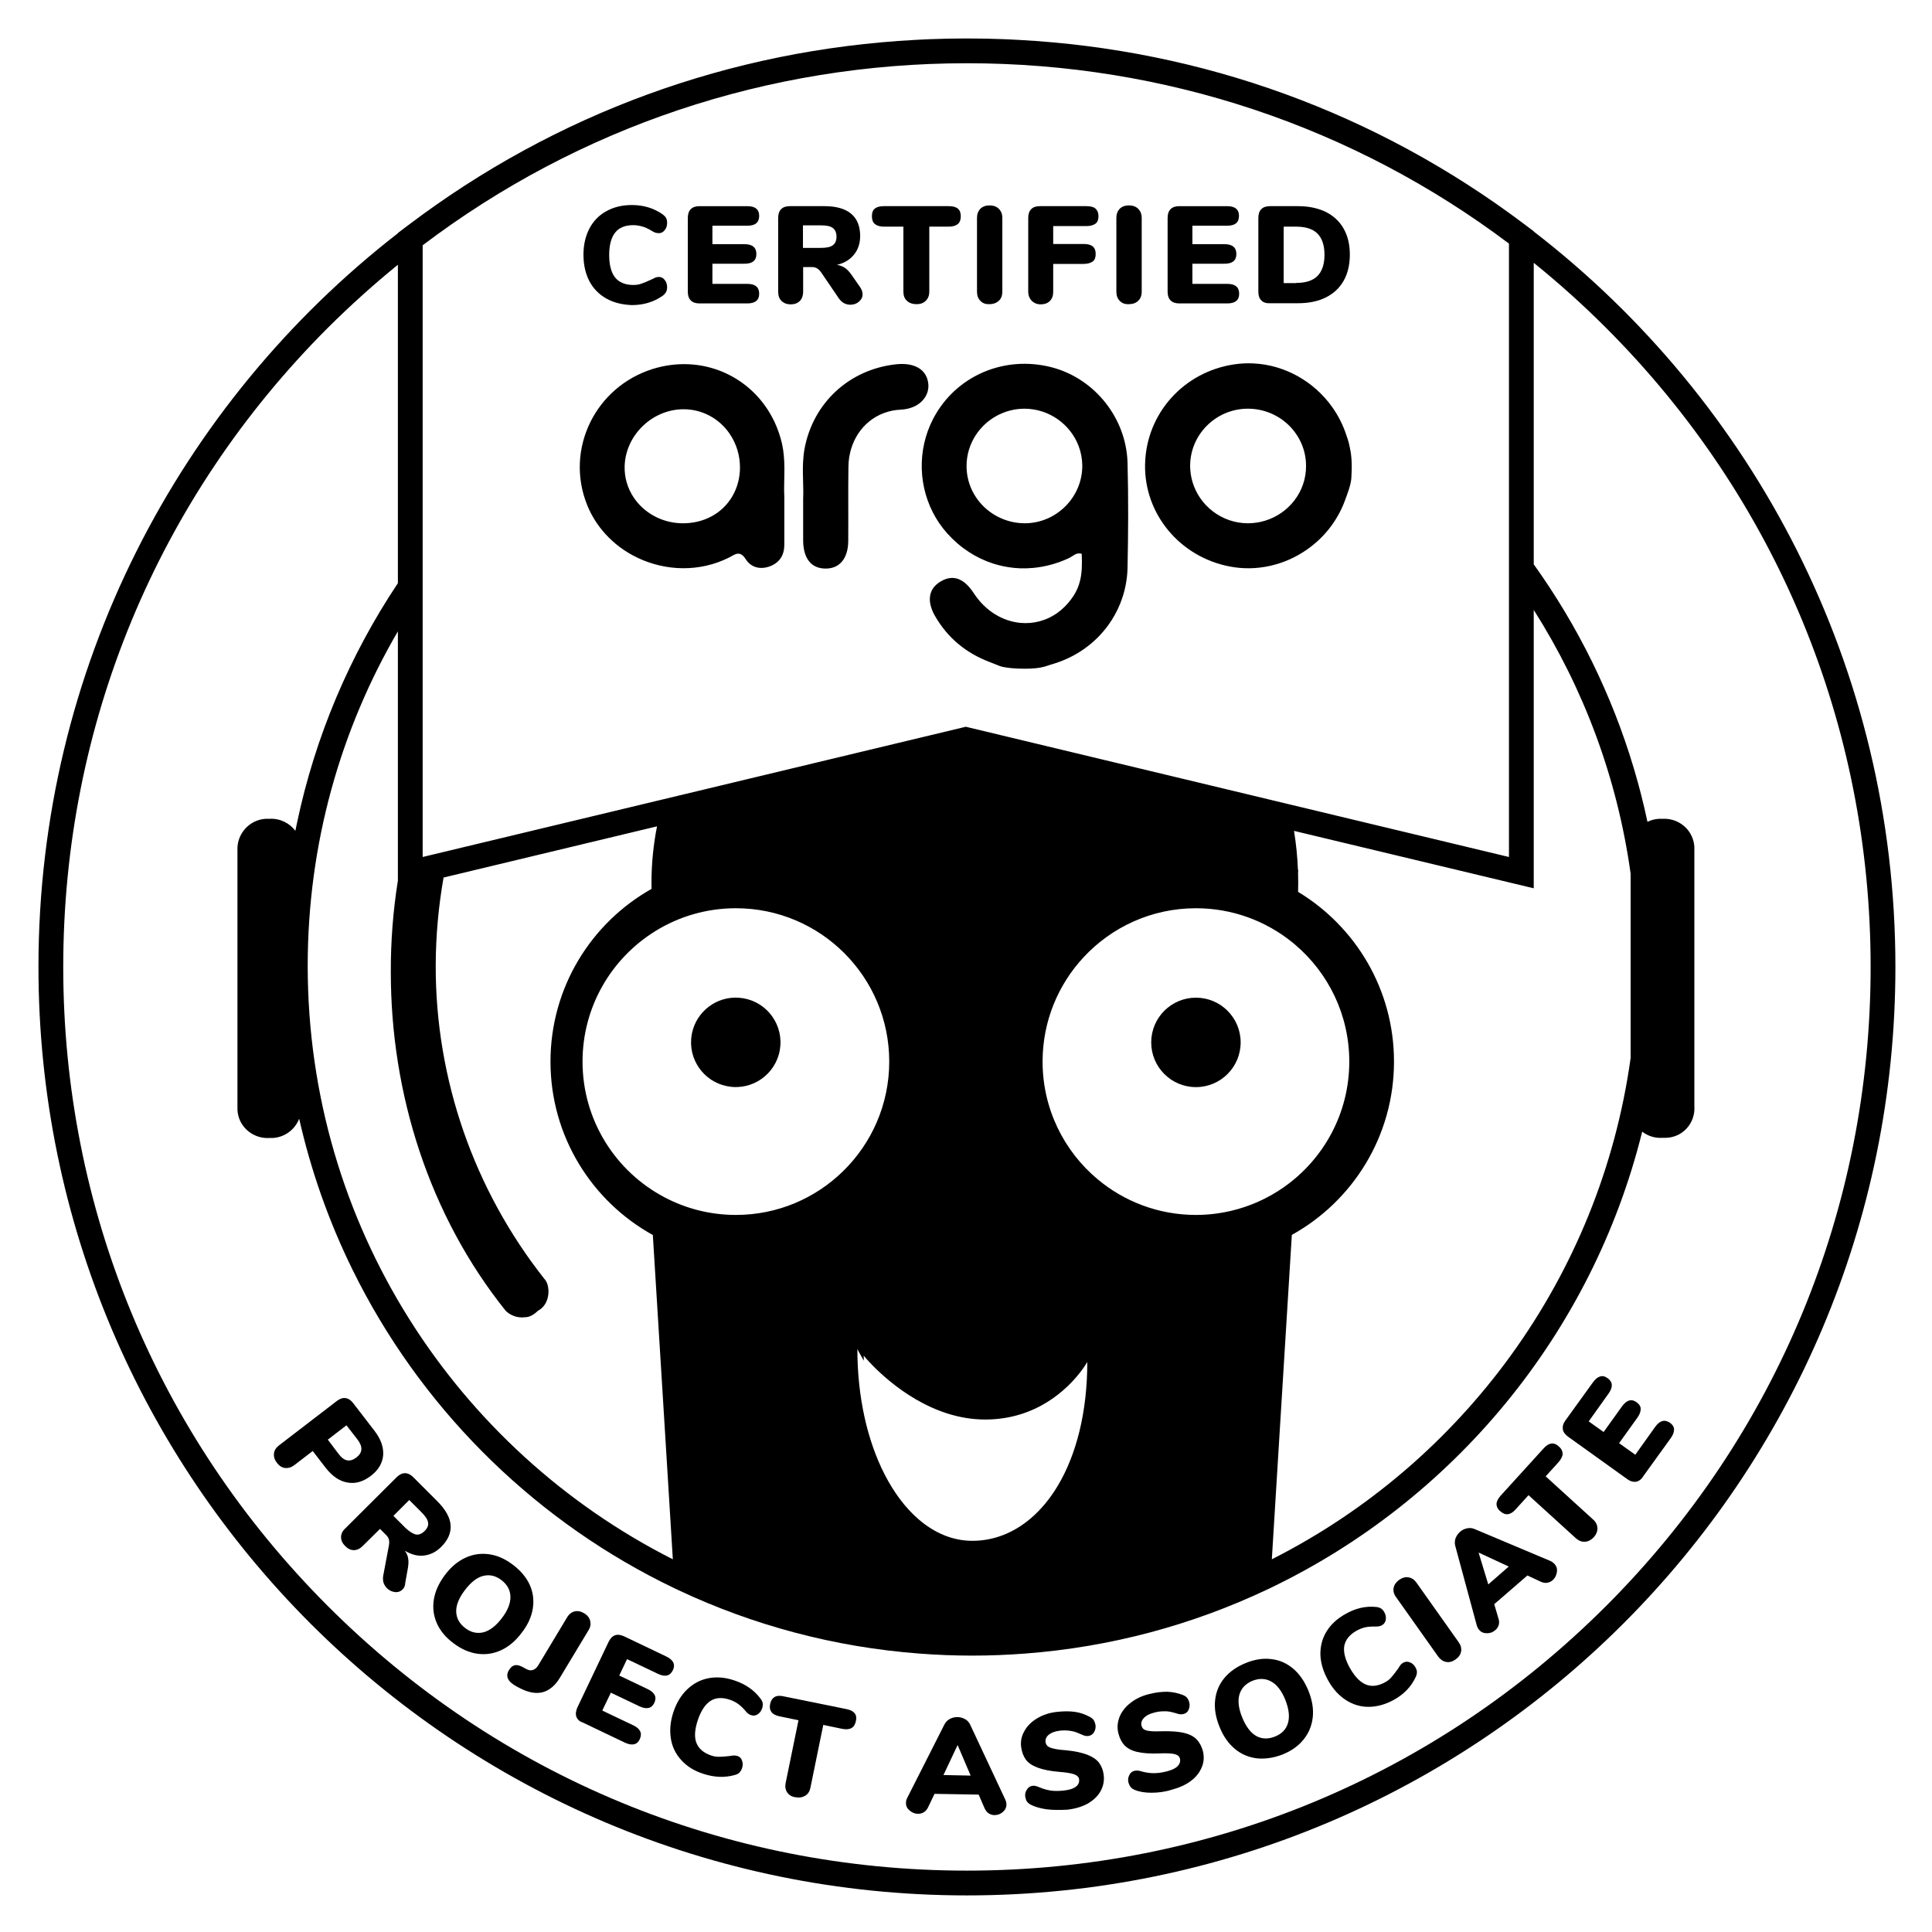 <?xml version="1.0" encoding="UTF-8"?><svg id="Layer_1" xmlns="http://www.w3.org/2000/svg" viewBox="0 0 1036.88 1036.88"><path d="m823.14,124.247v-.107l-5.3-4c-79.194-59.602-172.474-93.449-271.391-98.745-1.529-.082-3.059-.159-4.591-.227-1.141-.052-2.28-.108-3.422-.152-2.724-.103-5.452-.183-8.184-.243-.795-.018-1.591-.031-2.387-.045-2.972-.051-5.946-.088-8.926-.088-2.995,0-5.984.037-8.97.089-.792.014-1.584.027-2.375.045-2.736.06-5.468.141-8.196.244-1.166.045-2.328.102-3.491.155-1.507.067-3.013.144-4.518.225-99.404,5.327-193.15,39.475-272.55,99.643l-5.3,4v.139C96.17,216.342,20.64,358.818,20.64,518.94c0,275.203,223.096,498.3,498.3,498.3s498.3-223.096,498.3-498.3c0-160.668-76.044-303.57-194.1-394.693Zm0,352.493v-149.401c26.705,42.039,44.857,90.044,52,141.57v98.862c-16.345,117.904-90.32,217.38-192.563,269.079,1.527-24.854,3.028-49.218,4.4-71.489,3.424-55.548,6.055-98.052,6.337-102.601,32.693-18.13,54.826-52.988,54.826-93.02,0-38.649-20.629-72.478-51.474-91.085.046-1.633.074-3.27.074-4.915,0-1.698-.031-3.389-.08-5.074l.08-1.826h-.15c-.281-7.102-.991-14.08-2.107-20.914l114.257,27.365,14.401,3.449Zm-609.6-4.14c-2.576,16.188-3.861,32.617-3.8,49.14,0,65.2,20.5,130.4,61.7,181.8,2.7,2.6,6.5,3.9,10.3,3.4q3.4,0,7-3.5c.613-.306,1.151-.685,1.656-1.093,5.098-4.123,4.838-12.913,1.744-16.007-37.8-47.9-58.4-107.1-58.3-168.1.048-16.011,1.487-31.818,4.215-47.279l114.561-27.475c-1.947,9.857-2.976,19.97-2.976,30.255,0,1.104.022,2.204.046,3.304-32.375,18.219-54.246,52.901-54.246,92.696,0,40.075,22.18,74.964,54.93,93.078.299,4.839,2.923,47.222,6.333,102.543,1.373,22.271,2.873,46.635,4.4,71.489-116.254-58.784-195.963-179.336-195.963-318.51,0-65.45,17.633-126.78,48.4-179.507v133.767Zm475.316,164.672c-8.396,5.856-17.93,10.179-28.21,12.583-6.043,1.413-12.333,2.185-18.807,2.185-20.128,0-38.56-7.236-52.86-19.235-17.992-15.097-29.439-37.74-29.439-63.065,0-21.634,8.359-41.307,22.009-55.996,15.028-16.173,36.472-26.304,60.291-26.304,19.572,0,37.538,6.844,51.664,18.253.07.057.143.11.212.167.427.347.847.704,1.267,1.059,17.828,15.097,29.157,37.63,29.157,62.82,0,27.78-13.778,52.327-34.858,67.23-.142.1-.283.203-.425.302Zm-337.316-137.453c.093-.058.184-.12.277-.178,12.541-7.732,27.308-12.202,43.123-12.202,45.453,0,82.3,36.847,82.3,82.3,0,23.084-9.516,43.935-24.824,58.88-14.834,14.483-35.107,23.42-57.476,23.42-13.793,0-26.784-3.41-38.203-9.408-26.21-13.765-44.097-41.233-44.097-72.892,0-29.52,15.552-55.397,38.9-69.921Zm112,227.721s1.716,2.148,4.881,5.369c9.483,9.65,31.978,28.931,60.319,28.931,27.597,0,44.095-16.461,50.998-25.352,2.552-3.287,3.803-5.548,3.803-5.548v0c0,27.129-5.938,49.79-15.739,66.275-4.235,7.124-9.196,13.08-14.709,17.755-9.145,7.755-19.81,11.97-31.251,11.97-10.538,0-20.423-4.216-29.063-11.739-6.936-6.039-13.067-14.212-18.09-24.057-9.088-17.813-14.546-41.092-14.546-67.104,0,0,1.208,2.418,3.46,6.232-.034-.906-.06-1.815-.06-2.732Zm-236.7-307.663V131.64c83.7-63.4,185.3-97.7,292.1-97.7,106.3,0,207.5,34,290.9,96.8v329.2l-4.047-.97-114.3-27.408-6.334-1.519-107.906-25.875-58.913-14.127-56.771,13.613-5.466,1.311-99.882,23.951-115.222,27.63-2.676.642-11.482,2.753v-40.063Zm635.1,442.063c-91.6,91.6-213.4,142-343,142s-251.4-50.4-343-142S33.94,648.54,33.94,518.94s50.4-251.4,142-343c12.043-11.969,24.591-23.265,37.6-33.849v170.892c-25.689,38.49-44.361,82.061-54.19,128.887-.149.712-.302,1.423-.447,2.137-.128.627-.249,1.257-.374,1.886-3.154-4.181-8.281-6.768-13.889-6.453h-2c-8.9.5-15.7,8.2-15.2,17.1v139.2c.123,2.189.686,4.248,1.59,6.106,2.816,5.583,8.778,9.267,15.41,8.894h2c6.5-.4,11.9-4.6,14.1-10.3.022.096.046.191.068.288.007-.018.015-.035.021-.052,3.096,13.641,6.944,26.997,11.5,40.02.253.723.51,1.445.768,2.166.621,1.739,1.255,3.472,1.901,5.199.381,1.018.764,2.035,1.154,3.049.37.963.74,1.926,1.118,2.886.668,1.696,1.35,3.386,2.043,5.069.319.776.642,1.55.966,2.323.769,1.833,1.546,3.661,2.344,5.479.212.485.43.966.645,1.45.822,1.852,1.655,3.697,2.506,5.533.115.248.228.498.343.747.996,2.136,2.015,4.26,3.05,6.374.118.241.235.482.354.723,1.083,2.198,2.185,4.385,3.31,6.558.019.037.039.074.058.111,37.019,71.451,96.63,129.283,169.374,164.084.782.374,1.567.741,2.352,1.109,39.72,18.659,83.293,30.467,129.207,33.912,9.284.697,18.658,1.073,28.121,1.073,9.531,0,18.973-.381,28.323-1.088,46.121-3.488,89.88-15.412,129.739-34.251.608-.287,1.217-.572,1.823-.862,98.459-47.198,172.828-136.632,199.678-244.858.012-.047.025-.093.036-.14.036.028.076.052.113.079,2.983,2.248,6.737,3.517,10.787,3.221h2c8.9-.3,15.7-7.9,15.1-16.9l-0.0 0v-139.2c-.218-3.887-1.811-7.374-4.277-10.026-3.176-3.358-7.761-5.352-12.723-5.074h-2c-2.217.125-4.304.697-6.18,1.623-.045-.212-.089-.425-.135-.638-.465-2.181-.953-4.354-1.456-6.52-.158-.678-.321-1.355-.482-2.032-.401-1.683-.816-3.36-1.24-5.034-.307-1.209-.622-2.414-.941-3.618-.283-1.071-.572-2.139-.864-3.206-.587-2.137-1.192-4.268-1.816-6.389-.124-.423-.246-.846-.372-1.268-11.834-39.701-30.15-76.606-53.714-109.497v-161.82c13.446,10.863,26.409,22.509,38.8,34.9,91.6,91.6,142,213.4,142,343s-50.4,251.4-142,343Z"/><path d="m392.316,583.271c.285.03.57.062.858.083,13.222.94,24.702-9.017,25.642-22.239.939-13.222-9.017-24.702-22.239-25.641-11.988-.852-22.544,7.254-25.11,18.629-.264,1.171-.444,2.376-.531,3.609-.919,12.933,8.59,24.193,21.38,25.558Z"/><circle cx="641.84" cy="559.44" r="24"/><path d="m834.34,839.44c-.6-.7-1.3-1.2-2.3-1.7l-40.6-17.1c-1.3-.6-2.7-.7-4.1-.4-1.4.3-2.7.9-3.8,1.9-1.1,1-1.9,2.2-2.4,3.5-.4,1.3-.5,2.7-.1,4.1l11.5,42.5c.3,1,.7,1.8,1.3,2.5,1.1,1.3,2.5,1.8,4.2,1.8,1.8,0,3.3-.6,4.5-1.7.9-.7,1.5-1.7,1.8-2.7.3-1,.3-2.2-.1-3.4l-2.3-7.8,17.8-15.4,7.3,3.4c1.2.5,2.3.7,3.4.5s2.1-.7,2.9-1.4c1.2-1.1,1.9-2.5,2.2-4.2.3-1.7-.1-3.2-1.2-4.4v0Zm-35.6,10.9l-5.2-17.1,16.2,7.5-11,9.6Z"/><path d="m241.84,818.54c-.3-4.1-2.7-8.4-7.1-12.8l-13-13c-1.4-1.4-2.9-2.1-4.4-2.1s-3,.7-4.4,2.1l-27.7,27.6c-1.5,1.4-2.2,3-2.2,4.7s.8,3.3,2.2,4.7c1.5,1.5,3,2.2,4.7,2.2,1.7,0,3.3-.8,4.7-2.2l9.3-9.2,3.4,3.4c.7.7,1.2,1.5,1.4,2.4.2.8.2,1.8,0,3l-3.1,16.5c-.2,1.3-.1,2.5.2,3.6.4,1.1,1,2.1,1.8,2.9,1.2,1.2,2.6,1.9,4.3,2.1,1.6.2,3-.3,4.1-1.4v-0c.9-.8,1.4-2,1.5-3.8l1.4-7.8c.3-2,.4-3.7.1-5.1-.2-1.4-.8-2.8-1.8-4.1,3.5,2.1,6.9,3,10.3,2.6s6.5-1.9,9.3-4.7c3.6-3.6,5.3-7.5,5-11.6Zm-14,3.2c-1.5,1.4-3,2.1-4.6,1.8v0c-1.5-.3-3.4-1.5-5.5-3.4l-6.6-6.6,8.5-8.5,6.6,6.6c2.1,2.1,3.3,3.9,3.5,5.5.3,1.5-.4,3.1-1.9,4.6Z"/><path d="m279.94,876.34c3.3-4.2,5.3-8.6,6-13s.2-8.7-1.6-12.7c-1.8-4-4.8-7.6-9-10.8-4.2-3.2-8.5-5.1-12.9-5.7s-8.6,0-12.7,1.9c-4.1,1.9-7.8,5-11,9.3-3.2,4.3-5.2,8.7-5.9,13.1-.7,4.4-.2,8.6,1.6,12.7v0c1.8,4.1,4.8,7.7,9,10.8,4.1,3.1,8.4,5,12.8,5.6,4.4.6,8.6,0,12.7-1.9,4.1-1.9,7.8-5,11-9.3Zm-10.6-7.9c-3.2,4.2-6.5,6.7-9.9,7.6-3.4.8-6.7.1-9.8-2.3-3.1-2.4-4.7-5.3-4.8-8.8s1.5-7.4,4.7-11.6c3.2-4.2,6.5-6.8,9.9-7.6,3.3-.8,6.6-.1,9.7,2.3,3.1,2.4,4.7,5.3,4.8,8.8.1,3.6-1.4,7.4-4.6,11.6Z"/><path d="m316.74,869.84c-.4-1.6-1.5-3-3.2-4-1.8-1.1-3.5-1.4-5.2-1-1.6.4-3,1.5-4,3.2l-15.4,25.6c-.8,1.4-1.8,2.2-2.9,2.6s-2.3.2-3.6-.5l-2.2-1.2c-1.6-.8-3-1.1-4.1-.8-1.1.3-2.1,1.1-3,2.6v0c-2,3.3-.6,6.2,4,8.7l2.1,1.1c4.6,2.3,8.6,3,12.2,2,3.5-1,6.6-3.6,9.1-7.8l15.3-25.4c1.1-1.7,1.3-3.4.9-5.1Z"/><path d="m361.14,896.34c.7-1.5.8-2.8.2-4.1-.6-1.2-1.8-2.3-3.7-3.2l-22.8-10.9c-1.8-.8-3.4-1-4.8-.5s-2.5,1.7-3.4,3.5l-16.8,35.3c-.8,1.9-1,3.5-.5,4.9v-0c.5,1.4,1.7,2.6,3.2,3l22.8,10.9c1.9.9,3.6,1.2,4.9.9,1.4-.3,2.4-1.2,3.1-2.7,1.5-3.2.3-5.7-3.5-7.5l-16.6-7.9,4.6-9.6,15.3,7.3c1.9.9,3.6,1.2,4.9.9,1.4-.3,2.4-1.2,3.1-2.7,1.5-3.1.3-5.6-3.5-7.4l-15.3-7.3,4.2-8.8,16.6,7.9c3.8,1.8,6.5,1.2,8-2Z"/><path d="m198.94,792.14c4.1-3.1,6.3-6.8,6.7-11.1.3-4.3-1.2-8.7-4.7-13.2l-11.4-14.8c-1.2-1.6-2.6-2.5-4.1-2.7s-3,.3-4.6,1.5l-31,23.8c-1.7,1.3-2.6,2.7-2.8,4.4v-0c-.2,1.7.3,3.4,1.5,4.9,1.2,1.7,2.7,2.7,4.4,2.9,1.7.2,3.4-.3,5-1.5l9.9-7.6,7,9.1c3.5,4.4,7.3,7.1,11.6,7.8,4.3.8,8.4-.4,12.5-3.5Zm-17.2-11.8v0l-5.8-7.7,10-7.7,5.9,7.6c3,3.9,2.8,7.1-.6,9.7-1.7,1.3-3.4,1.8-4.9,1.5-1.6-.3-3.1-1.4-4.6-3.4Z"/><path d="m694.14,895.64c-3.4-2.9-7.3-4.7-11.7-5.2-4.4-.6-9,.1-13.9,2.1s-8.7,4.7-11.5,8.1c-2.8,3.4-4.4,7.3-4.9,11.8s.3,9.2,2.3,14.2,4.7,8.9,8.1,11.8c3.4,2.9,7.3,4.6,11.7,5.2v0c4.4.5,9.1-.1,14-2,4.8-1.9,8.6-4.6,11.4-8.1,2.8-3.5,4.4-7.4,4.9-11.9s-.3-9.2-2.3-14.2c-2-4.9-4.7-8.9-8.1-11.8Zm-2.9,29.1c-1,3.4-3.3,5.8-7.1,7.3-3.6,1.4-7,1.3-10-.4s-5.5-5.1-7.5-10-2.4-9.1-1.4-12.4c1.1-3.4,3.4-5.7,7-7.2,3.6-1.4,6.9-1.3,10,.4,3.1,1.7,5.6,5,7.6,9.9,1.9,4.9,2.4,9,1.4,12.4Z"/><path d="m589.84,946.04c-1.4-1.8-3.5-3.2-6.3-4.3-2.8-1.1-6.6-1.9-11.4-2.4-3-.2-5.2-.5-6.7-.9-1.5-.3-2.6-.8-3.2-1.3-.6-.6-1-1.3-1.1-2.2-.2-1.5.4-2.9,1.8-4s3.3-1.8,5.8-2.1c1.8-.2,3.4-.2,5,0,1.6.2,3,.5,4.2,1,1.2.5,1.9.8,2.2.9,1.1.5,1.8.8,2.4.9.6.1,1.2.1,1.8,0,1.1-.2,2.1-.8,2.8-2,.7-1.1,1-2.4.8-3.9-.2-1-.5-1.8-.9-2.5-.5-.7-1.2-1.3-2.1-1.8-2.5-1.3-5.1-2.3-8-2.7s-6.1-.4-9.6,0c-4,.4-7.6,1.6-10.6,3.4-3.1,1.8-5.4,4.1-6.9,6.8-1.6,2.7-2.2,5.6-1.8,8.7.4,2.7,1.2,4.9,2.5,6.7,1.3,1.8,3.4,3.2,6.3,4.3s6.8,1.9,11.7,2.3c4,.3,6.7.8,8.2,1.4s2.3,1.5,2.4,2.6c.2,1.6-.4,3-1.8,4-1.3,1-3.4,1.7-6.3,2-2.4.3-4.7.3-6.7.1-2-.3-4.1-.8-6.2-1.7-.9-.4-1.7-.7-2.3-.8-.6-.2-1.2-.2-1.8-.1-1.2.2-2.2.8-2.9,2-.8,1.1-1.1,2.4-.9,3.9.2,1,.5,1.9.9,2.5.4.6,1.1,1.2,2,1.7,2.3,1.2,5.2,2,8.6,2.5v-0c3.4.4,7.1.4,11.1.2,4.3-.5,7.9-1.6,11-3.3,3-1.8,5.3-3.9,6.8-6.6s2.1-5.6,1.7-8.8c-.3-2.6-1.2-4.7-2.5-6.5Z"/><path d="m642.24,933.54c-1.5-1.6-3.8-2.8-6.7-3.5s-6.8-1-11.6-.9c-2.9.1-5.1.1-6.7-.1-1.5-.1-2.6-.5-3.3-.9-.6-.4-1.1-1.1-1.3-2-.4-1.5.1-2.9,1.3-4.2,1.3-1.3,3.1-2.2,5.5-2.8,1.8-.5,3.4-.7,5-.7,1.6-.1,3,.1,4.3.4,1.3.3,2,.5,2.3.6,1.1.4,1.9.6,2.5.6.6,0,1.2,0,1.8-.2,1.2-.3,2.1-1.1,2.6-2.3s.7-2.6.3-4c-.3-1-.7-1.8-1.2-2.4s-1.3-1.1-2.3-1.5c-2.7-1-5.4-1.6-8.3-1.7-2.9,0-6,.3-9.5,1.2-3.9.9-7.3,2.5-10.1,4.7-2.8,2.1-4.8,4.7-6,7.6-1.1,2.9-1.4,5.9-.6,8.9.7,2.7,1.8,4.8,3.3,6.4,1.6,1.6,3.8,2.8,6.8,3.5s7,1,11.9.8c4-.2,6.8,0,8.3.4,1.5.4,2.4,1.2,2.7,2.3.4,1.6-.1,3-1.3,4.2s-3.2,2.1-6,2.8c-2.4.6-4.7.9-6.7.9-2.1,0-4.2-.3-6.4-.9-1-.3-1.8-.5-2.4-.5s-1.2,0-1.8.2c-1.1.3-2,1-2.6,2.3-.6,1.2-.8,2.6-.4,4,.3,1,.7,1.8,1.2,2.4s1.2,1.1,2.2,1.5c2.4,1,5.4,1.5,8.8,1.5v0c3.5,0,7.1-.4,10.6-1.5,4.2-1.1,7.7-2.6,10.5-4.7,2.9-2.1,4.8-4.6,6-7.4,1.2-2.8,1.4-5.8.6-8.9-.7-2.5-1.8-4.5-3.3-6.1Z"/><path d="m539.44,965.64l-18.7-39.9c-.6-1.3-1.5-2.4-2.8-3.1-1.3-.7-2.6-1.1-4.1-1.1s-2.8.3-4.1,1c-1.3.7-2.2,1.7-2.9,3l-19.9,39.3c-.5.9-.7,1.8-.7,2.7-.1,1.6.6,3,1.9,4.1,1.4,1.2,2.8,1.8,4.5,1.8,1.1,0,2.1-.2,3.1-.8s1.7-1.4,2.3-2.6l3.5-7.3,23.7.4,3.2,7.4c.6,1.2,1.3,2.1,2.2,2.7,1,.6,2,.9,3.1.9,1.6,0,3.1-.5,4.4-1.6s2-2.5,2-4.1l-0-0c0-.9-.2-1.8-.7-2.8Zm-33.1-13v-0l7.6-16.1,7,16.4-14.6-.3Z"/><path d="m454.24,917.24l-33.5-6.8c-2.1-.5-3.8-.4-5,.3-1.2.7-2,1.9-2.4,3.7-.4,1.9-.1,3.3.7,4.4.8,1.1,2.3,1.9,4.4,2.3l10.1,2.1-6.9,33.7c-.4,2-.1,3.7.9,5.1v0c1,1.4,2.5,2.3,4.4,2.5,2,.4,3.7.1,5.2-.8,1.5-.9,2.4-2.3,2.8-4.3l6.9-33.7,10.1,2.1c2.1.4,3.8.3,5-.4,1.2-.6,2-1.9,2.4-3.7s.2-3.2-.7-4.3c-.8-1-2.3-1.8-4.4-2.2Z"/><path d="m408.24,911.74c-3.4-4.6-8-7.8-13.9-9.8-4.9-1.7-9.5-2.1-13.9-1.3-4.4.8-8.2,2.8-11.5,5.9-3.3,3.1-5.8,7.2-7.5,12.2-1.7,5.1-2.1,9.8-1.4,14.3.7,4.5,2.6,8.3,5.6,11.6v-0c3,3.3,6.9,5.8,12,7.4,5.9,1.9,11.5,2.1,17,.5,1-.3,1.7-.7,2.3-1.3.5-.6,1-1.3,1.3-2.3.5-1.4.5-2.7,0-4-.4-1.3-1.2-2.1-2.4-2.5-.7-.2-1.3-.3-1.8-.3s-1.4.1-2.5.3c-2.4.3-4.3.4-5.7.4-1.4,0-2.8-.2-4.2-.7-4.1-1.4-6.7-3.7-7.9-6.8s-.9-7.2.8-12.3c1.7-5,4-8.4,6.8-10.2,2.8-1.8,6.3-2,10.4-.6,1.5.5,2.9,1.2,4.2,2.1s2.6,2.1,3.9,3.6c.6.8,1.1,1.3,1.6,1.7s1.1.7,1.8.9c1.1.4,2.3.2,3.4-.5,1.1-.7,1.9-1.8,2.4-3.2.3-1,.4-1.9.3-2.7-.1-.8-.5-1.6-1.1-2.4Z"/><path d="m855.04,815.54l-25.5-23.2,6.9-7.6c1.4-1.6,2.2-3.2,2.2-4.5s-.6-2.7-2-3.9c-1.4-1.3-2.7-1.8-4.1-1.6s-2.8,1.1-4.2,2.7l-23,25.3c-1.4,1.6-2.1,3-2.2,4.4,0,1.3.6,2.7,2,3.9,1.4,1.2,2.7,1.8,4.1,1.6,1.3-.1,2.8-1,4.2-2.6l6.9-7.6,25.5,23.2c1.5,1.3,3.1,1.9,4.8,1.8v-0c1.8-.1,3.3-1,4.7-2.4,1.4-1.6,2-3.2,2-4.9-.1-1.7-.8-3.3-2.3-4.6Z"/><path d="m756.64,892.14c-1.3-.5-2.4-.4-3.5.2-.6.3-1.1.7-1.4,1.1-.3.4-.8,1.1-1.4,2.1-1.4,1.9-2.5,3.4-3.5,4.5-.9,1.1-2,2-3.3,2.7-3.7,2.1-7.2,2.6-10.3,1.4s-6-4.1-8.7-8.8c-2.6-4.6-3.6-8.6-3.1-11.9.6-3.3,2.7-6,6.5-8.2,1.4-.8,2.9-1.4,4.4-1.8,1.6-.4,3.3-.5,5.3-.5.9,0,1.7,0,2.3-.1.6-.1,1.3-.3,1.9-.7,1-.6,1.7-1.6,1.9-2.9.2-1.4-.1-2.7-.8-4-.5-.9-1.1-1.6-1.8-2s-1.5-.7-2.5-.8c-5.7-.6-11.2.7-16.6,3.8-4.5,2.5-7.9,5.7-10.2,9.5-2.3,3.8-3.3,8-3.2,12.5.2,4.5,1.6,9.1,4.2,13.7,2.6,4.7,5.9,8.2,9.7,10.6,3.8,2.4,8,3.6,12.4,3.5s8.9-1.4,13.2-3.8c5.4-3,9.3-7.1,11.7-12.3.4-.9.6-1.8.6-2.6s-.3-1.6-.8-2.5c-.7-1.3-1.7-2.2-3-2.7Z"/><path d="m760.24,849.44c-1.2-1.7-2.6-2.6-4.3-2.9-1.7-.3-3.4.2-5.1,1.4-1.6,1.2-2.6,2.6-2.9,4.3-.3,1.6.1,3.3,1.3,4.9l22.6,31.9c1.2,1.6,2.6,2.6,4.3,2.9v-0c1.7.3,3.3-.1,5-1.3,1.7-1.2,2.7-2.6,3-4.3.3-1.7-.1-3.3-1.3-5l-22.6-31.9Z"/><path d="m896.34,763.64c-2.9-2-5.5-1.3-8,2.1l-10.7,15-8.7-6.2,9.9-13.8c1.2-1.7,1.7-3.2,1.7-4.6s-.8-2.5-2.1-3.5c-2.8-2.1-5.4-1.3-7.9,2.1l-9.9,13.8-8-5.7,10.7-15c2.4-3.4,2.3-6.2-.6-8.2-1.3-1-2.7-1.3-4-.9-1.3.4-2.6,1.4-3.8,3.1l-14.8,20.5c-1.2,1.6-1.6,3.2-1.4,4.7.2,1.5,1.2,2.8,2.8,4l31.8,22.8c1.6,1.2,3.2,1.6,4.7,1.4h0c1.5-.3,2.8-1.2,3.9-3l14.8-20.5c1.2-1.7,1.7-3.2,1.7-4.6s-.8-2.5-2.1-3.5Z"/><path d="m323.157,284.555c4.483,5.464,9.994,9.966,16.14,13.331.975.534,1.969,1.035,2.973,1.512,15.018,7.12,33.175,7.767,48.969-.158,3.3-1.7,5.8-4.1,9,.9,2.8,4.4,7.8,5.8,13.2,3.7,5.2-2.1,7.5-6.1,7.5-11.6v-25.5c-.279-4.517.063-9.719.04-15.171-.001-.386-.008-.775-.014-1.163-.058-3.962-.34-8.037-1.226-12.065-.415-1.839-.919-3.626-1.489-5.37-7.207-22.037-26.441-36.325-48.293-37.465-6.427-.335-13.078.458-19.717,2.535-15.215,4.794-26.825,15.316-33.302,28.295-6.763,13.552-7.929,29.783-1.698,45.005,1.996,4.872,4.695,9.288,7.917,13.215Zm43.883-64.915c10.025.059,18.818,5.045,24.271,12.745.186.263.363.533.541.802,3.404,5.136,5.365,11.388,5.288,18.153-.044,2.493-.367,4.887-.929,7.163-.357,1.447-.814,2.845-1.364,4.188-4.073,9.95-13.24,16.837-24.783,17.976-1.249.123-2.523.188-3.824.173-1.071-.012-2.129-.077-3.17-.187-8.396-.891-15.738-4.904-20.774-10.767-.793-.923-1.532-1.89-2.206-2.9-3.234-4.852-5.036-10.648-4.85-16.846.5-16.7,15-30.6,31.8-30.5Z"/><path d="m660.04,304.04c14.525,2.793,29.235-.754,40.997-8.819,9.291-6.371,16.743-15.56,20.803-26.681.9-2.5,3.1-7.9,3.4-11.8.4-6.1.3-11.5-.7-16-.6-3.2-1.1-4.7-1.9-7h0c-1.812-5.612-4.455-10.781-7.751-15.391-9.806-13.717-25.399-22.486-42.144-23.308-3.401-.167-6.848-.015-10.305.499-27.12,3.974-47.125,26.305-47.878,53.166-.005.179-.019.355-.022.534-.5,26.6,18.7,49.7,45.5,54.8Zm9.5-84.7c.021-0.0.041.001.062.001,17.272-.067,31.338,13.719,31.338,30.699.082,13.857-9.273,25.585-22.104,29.449-2.893.871-5.962,1.344-9.141,1.349-.019 0-.037.001-.055.001-13.993-.083-25.896-9.466-29.66-22.247-.755-2.564-1.19-5.262-1.24-8.053-.3-17,13.6-31.1,30.8-31.2Z"/><path d="m498.24,206.34c-.6-7.9-7.3-12-17.6-10.8-24.8,2.8-44.1,20.5-48.8,45-.478,2.523-.726,5.052-.847,7.557-.333,6.928.341,13.667.047,19.543v22.5c.1,9.6,4.3,14.9,11.9,15,7.6.1,12.2-5.3,12.3-14.7.1-13.3-.1-26.7.1-40,.04-3.332.541-6.521,1.436-9.503,3.591-11.963,13.637-20.537,26.765-21.097,9.7-.5,15.2-6.9,14.7-13.5Z"/><path d="m502.64,221.54c-2.557,4.172-4.479,8.61-5.801,13.179-5.142,17.769-1.047,37.541,11.601,51.622,6.936,7.72,15.357,13.133,24.463,16.082.878.284,1.764.542,2.654.781,3.865,1.035,7.835,1.644,11.856,1.794,2.359.088,4.735.015,7.116-.208,6.411-.6,12.857-2.327,19.11-5.249,2.2-1,4-3.3,6.9-2.3.291,5.722.082,10.168-.786,13.989-.192.844-.418,1.657-.677,2.446-.984,3.007-2.457,5.672-4.538,8.365-2.046,2.689-4.358,4.924-6.846,6.731-6.068,4.407-13.204,6.207-20.247,5.499-9.403-.945-18.633-6.352-24.907-16.03-.08-.123-.162-.232-.243-.351-5.042-7.504-10.758-9.592-17.058-6.049-4.136,2.278-6.208,5.64-6.204,9.729.002,2.732.922,5.787,2.804,9.071,6.8,11.8,16.7,19.9,29.4,24.7,2.2.8,1.9.8,5.3,2.1,3.9,1.5,15.9,1.9,21.5.9,1.789-.316,3.021-.687,4.125-1.055.994-.331,1.885-.661,2.974-.945,12.352-3.674,22.718-11.174,29.803-21.037,2.568-3.575,4.7-7.463,6.344-11.589.39-.978.75-1.971,1.083-2.975,1.668-5.024,2.631-10.36,2.769-15.899.4-18.9.5-37.8,0-56.7-.027-.818-.076-1.632-.14-2.443-1.841-23.267-18.841-43.249-41.26-48.757v-0c-24-5.9-48.5,3.9-61.1,24.6Zm20.957,12.122c5.539-8.601,15.269-14.318,26.332-14.322.004,0,.007-0.0.011-0.0.056 0.0.111.005.167.005,13.063.147,24.287,8.391,28.718,19.879,1.242,3.22,1.95,6.694,2.016,10.316.15,8.494-3.271,16.289-8.852,21.976-5.586,5.691-13.336,9.27-21.837,9.324-.004,0-.008 0-.011 0-8.646,0-16.492-3.422-22.179-8.967-5.62-5.479-9.124-13.034-9.213-21.408-.001-.109-.009-.216-.009-.325h-0c0-6.061,1.787-11.711,4.857-16.478Z"/><path d="m676.94,161.24c1.1,1.1,2.6,1.6,4.6,1.5h15c5.8,0,10.8-1,15-3.1,4.2-2.1,7.4-5.1,9.6-9,2.2-3.9,3.3-8.6,3.3-14s-1.1-10-3.3-13.9c-2.2-3.9-5.4-6.9-9.6-9-4.1-2-9.1-3.1-14.9-3.1h-15c-2.1,0-3.6.5-4.7,1.6-1.1,1.1-1.6,2.7-1.6,4.7v39.6c0,2.1.5,3.6,1.6,4.7h0Zm12-39.6h6.7c5,0,8.9,1.2,11.4,3.7s3.8,6.3,3.8,11.4-1.3,8.9-3.8,11.4-6.3,3.7-11.4,3.7v.1h-6.7v-30.3Z"/><path d="m325.44,160.24h0c3.9,2.2,8.5,3.3,13.7,3.5,6.3,0,11.8-1.7,16.5-5,.8-.6,1.4-1.3,1.8-2s.6-1.6.6-2.6c0-1.5-.4-2.8-1.3-3.9-.8-1.1-1.9-1.6-3.1-1.6-.7,0-1.3.1-1.8.3s-1.3.6-2.3,1.1c-2.1,1-3.9,1.7-5.3,2.2-1.4.5-2.8.7-4.3.7-4.4,0-7.7-1.4-9.8-4-2.1-2.6-3.2-6.7-3.2-12.1,0-5.3,1.1-9.4,3.2-12,2.1-2.7,5.4-4,9.8-4,1.6,0,3.2.3,4.7.7,1.5.4,3.2,1.2,4.9,2.2.8.5,1.5.9,2.1,1.1.6.2,1.3.3,2,.3,1.2,0,2.2-.5,3.1-1.6.9-1.1,1.3-2.4,1.3-3.9,0-1.1-.2-2-.6-2.7s-1-1.3-1.8-1.9c-4.7-3.3-10.2-5-16.5-5-5.2,0-9.8,1.1-13.7,3.3-3.9,2.1-7,5.3-9.1,9.3s-3.2,8.7-3.2,14.1,1.1,10.2,3.2,14.2,5.2,7.1,9.1,9.3Z"/><path d="m375.44,162.84h25.6c2.1,0,3.7-.4,4.8-1.3,1.1-.9,1.6-2.2,1.6-3.9,0-3.5-2.1-5.3-6.4-5.3h-18.7v-10.8h17.2c2.1,0,3.7-.4,4.8-1.3,1.1-.9,1.6-2.2,1.6-3.9,0-3.5-2.1-5.3-6.4-5.3h-17.2v-9.9h18.7c4.3,0,6.4-1.7,6.4-5.3,0-1.7-.5-3-1.6-3.9-1.1-.9-2.7-1.3-4.8-1.3h-25.6c-2.1,0-3.6.5-4.7,1.6-1.1,1.1-1.6,2.7-1.6,4.7v39.6c0,2.1.5,3.6,1.6,4.7,1.1,1.1,2.6,1.6,4.7,1.6Z"/><path d="m632.94,162.84h25.7c2.1,0,3.7-.4,4.8-1.3,1.1-.9,1.6-2.2,1.6-3.9,0-3.5-2.1-5.3-6.4-5.3h-18.7v-10.8h17.2c2.1,0,3.7-.4,4.8-1.3,1.1-.9,1.6-2.2,1.6-3.9,0-3.5-2.1-5.3-6.4-5.3h-17.2v-9.9h18.6c4.3,0,6.4-1.7,6.4-5.3,0-1.7-.5-3-1.6-3.9s-2.7-1.3-4.8-1.3h-25.6c-2.1,0-3.6.5-4.7,1.6-1.1,1.1-1.6,2.7-1.6,4.7v39.6c0,2.1.5,3.6,1.6,4.7,1.1,1.1,2.7,1.6,4.7,1.6Z"/><path d="m419.95,161.951c.056.044.109.092.166.134,1.109.821,2.488,1.255,4.224,1.255,2.1,0,3.7-.6,4.9-1.8.639-.639,1.095-1.4,1.394-2.28.022-.066.033-.14.053-.207.22-.724.353-1.514.353-2.413v-13.3h4.8c1,0,1.9.2,2.7.7.8.5,1.5,1.2,2.2,2.2l6.188,9.089.114.168,3.297,4.843c.8,1,1.7,1.9,2.7,2.4s2.1.8,3.3.8c1.8,0,3.3-.5,4.6-1.6,1.3-1.1,2-2.4,2-4,0-1.2-.4-2.4-1.3-3.8l-.833-1.195-.112-.16-3.655-5.245c-1.2-1.7-2.4-3-3.6-3.8-1.3-.8-2.7-1.4-4.3-1.6,4-.9,7-2.8,9.2-5.5,2.2-2.7,3.3-6.1,3.3-10,0-5.2-1.6-9.2-4.8-11.9-3.2-2.7-8-4.1-14.3-4.1h-18.6c-2.1,0-3.6.5-4.7,1.6-1.1,1.1-1.6,2.7-1.6,4.7v39.7c0,2.1.6,3.7,1.8,4.9.157.157.339.275.51.411Zm10.99-41.011h9.5c3,0,5.2.4,6.5,1.4s2,2.5,2,4.7c0,2.1-.7,3.7-2,4.6-1.3,1-3.5,1.4-6.5,1.4h-9.5v-12.1Z"/><path d="m474.44,121.64h10.4v34.9c0,2.1.6,3.7,1.9,4.9h0c.828.828,1.91,1.349,3.214,1.606.586.115,1.204.194,1.886.194,1.261,0,2.339-.185,3.282-.611.628-.283,1.198-.67,1.718-1.189,1.3-1.3,1.9-2.9,1.9-4.9v-34.9h10.4c2.2,0,3.8-.5,4.9-1.4,1.1-.9,1.6-2.3,1.6-4.2,0-1.8-.5-3.2-1.6-4.1s-2.7-1.3-4.9-1.3h-34.7c-2.2,0-3.8.4-4.9,1.3-1.1.8-1.6,2.2-1.6,4.1s.5,3.3,1.6,4.2c1.1.9,2.7,1.4,4.9,1.4Z"/><path d="m526.376,161.669c1.172,1.136,2.696,1.665,4.664,1.571,1.795,0,3.277-.466,4.425-1.344.195-.149.401-.282.575-.456,1.3-1.2,1.9-2.8,1.9-4.9v-39.6c0-2.1-.7-3.7-1.9-4.9-1.2-1.2-2.9-1.8-5-1.8-2,0-3.7.6-4.9,1.8-1.2,1.3-1.8,2.9-1.8,4.9v39.6c0,2.1.6,3.7,1.8,4.9.075.082.157.152.236.229Z"/><path d="m558.54,163.34c2.1,0,3.7-.6,4.9-1.8,1.2-1.2,1.8-2.8,1.8-4.9v-15h16.3c2.2,0,3.8-.5,4.9-1.3,1.1-.8,1.6-2.2,1.6-4,0-1.9-.5-3.2-1.6-4.1-1.1-.9-2.7-1.3-4.9-1.3h-16.3v-9.6h17.8c2.2,0,3.8-.5,4.9-1.3,1.1-.8,1.6-2.2,1.6-4,0-1.9-.6-3.2-1.6-4.1s-2.7-1.3-4.9-1.3h-24.9c-2.1,0-3.6.5-4.7,1.6-1.1,1.1-1.6,2.7-1.6,4.7v39.6c0,2,.7,3.7,1.9,4.9,1.2,1.2,2.8,1.9,4.8,1.9Z"/><path d="m605.84,163.24c2.1,0,3.8-.6,5-1.8.712-.657,1.207-1.44,1.516-2.353.019-.056.037-.111.054-.168.218-.712.33-1.499.33-2.379v-39.6c0-2.1-.7-3.7-1.9-4.9-1.2-1.2-2.9-1.8-5-1.8-2,0-3.7.6-4.9,1.8-1.2,1.3-1.8,2.9-1.8,4.9v39.6c0,2.1.6,3.7,1.8,4.9,1.2,1.3,2.8,1.9,4.9,1.8Z"/></svg>